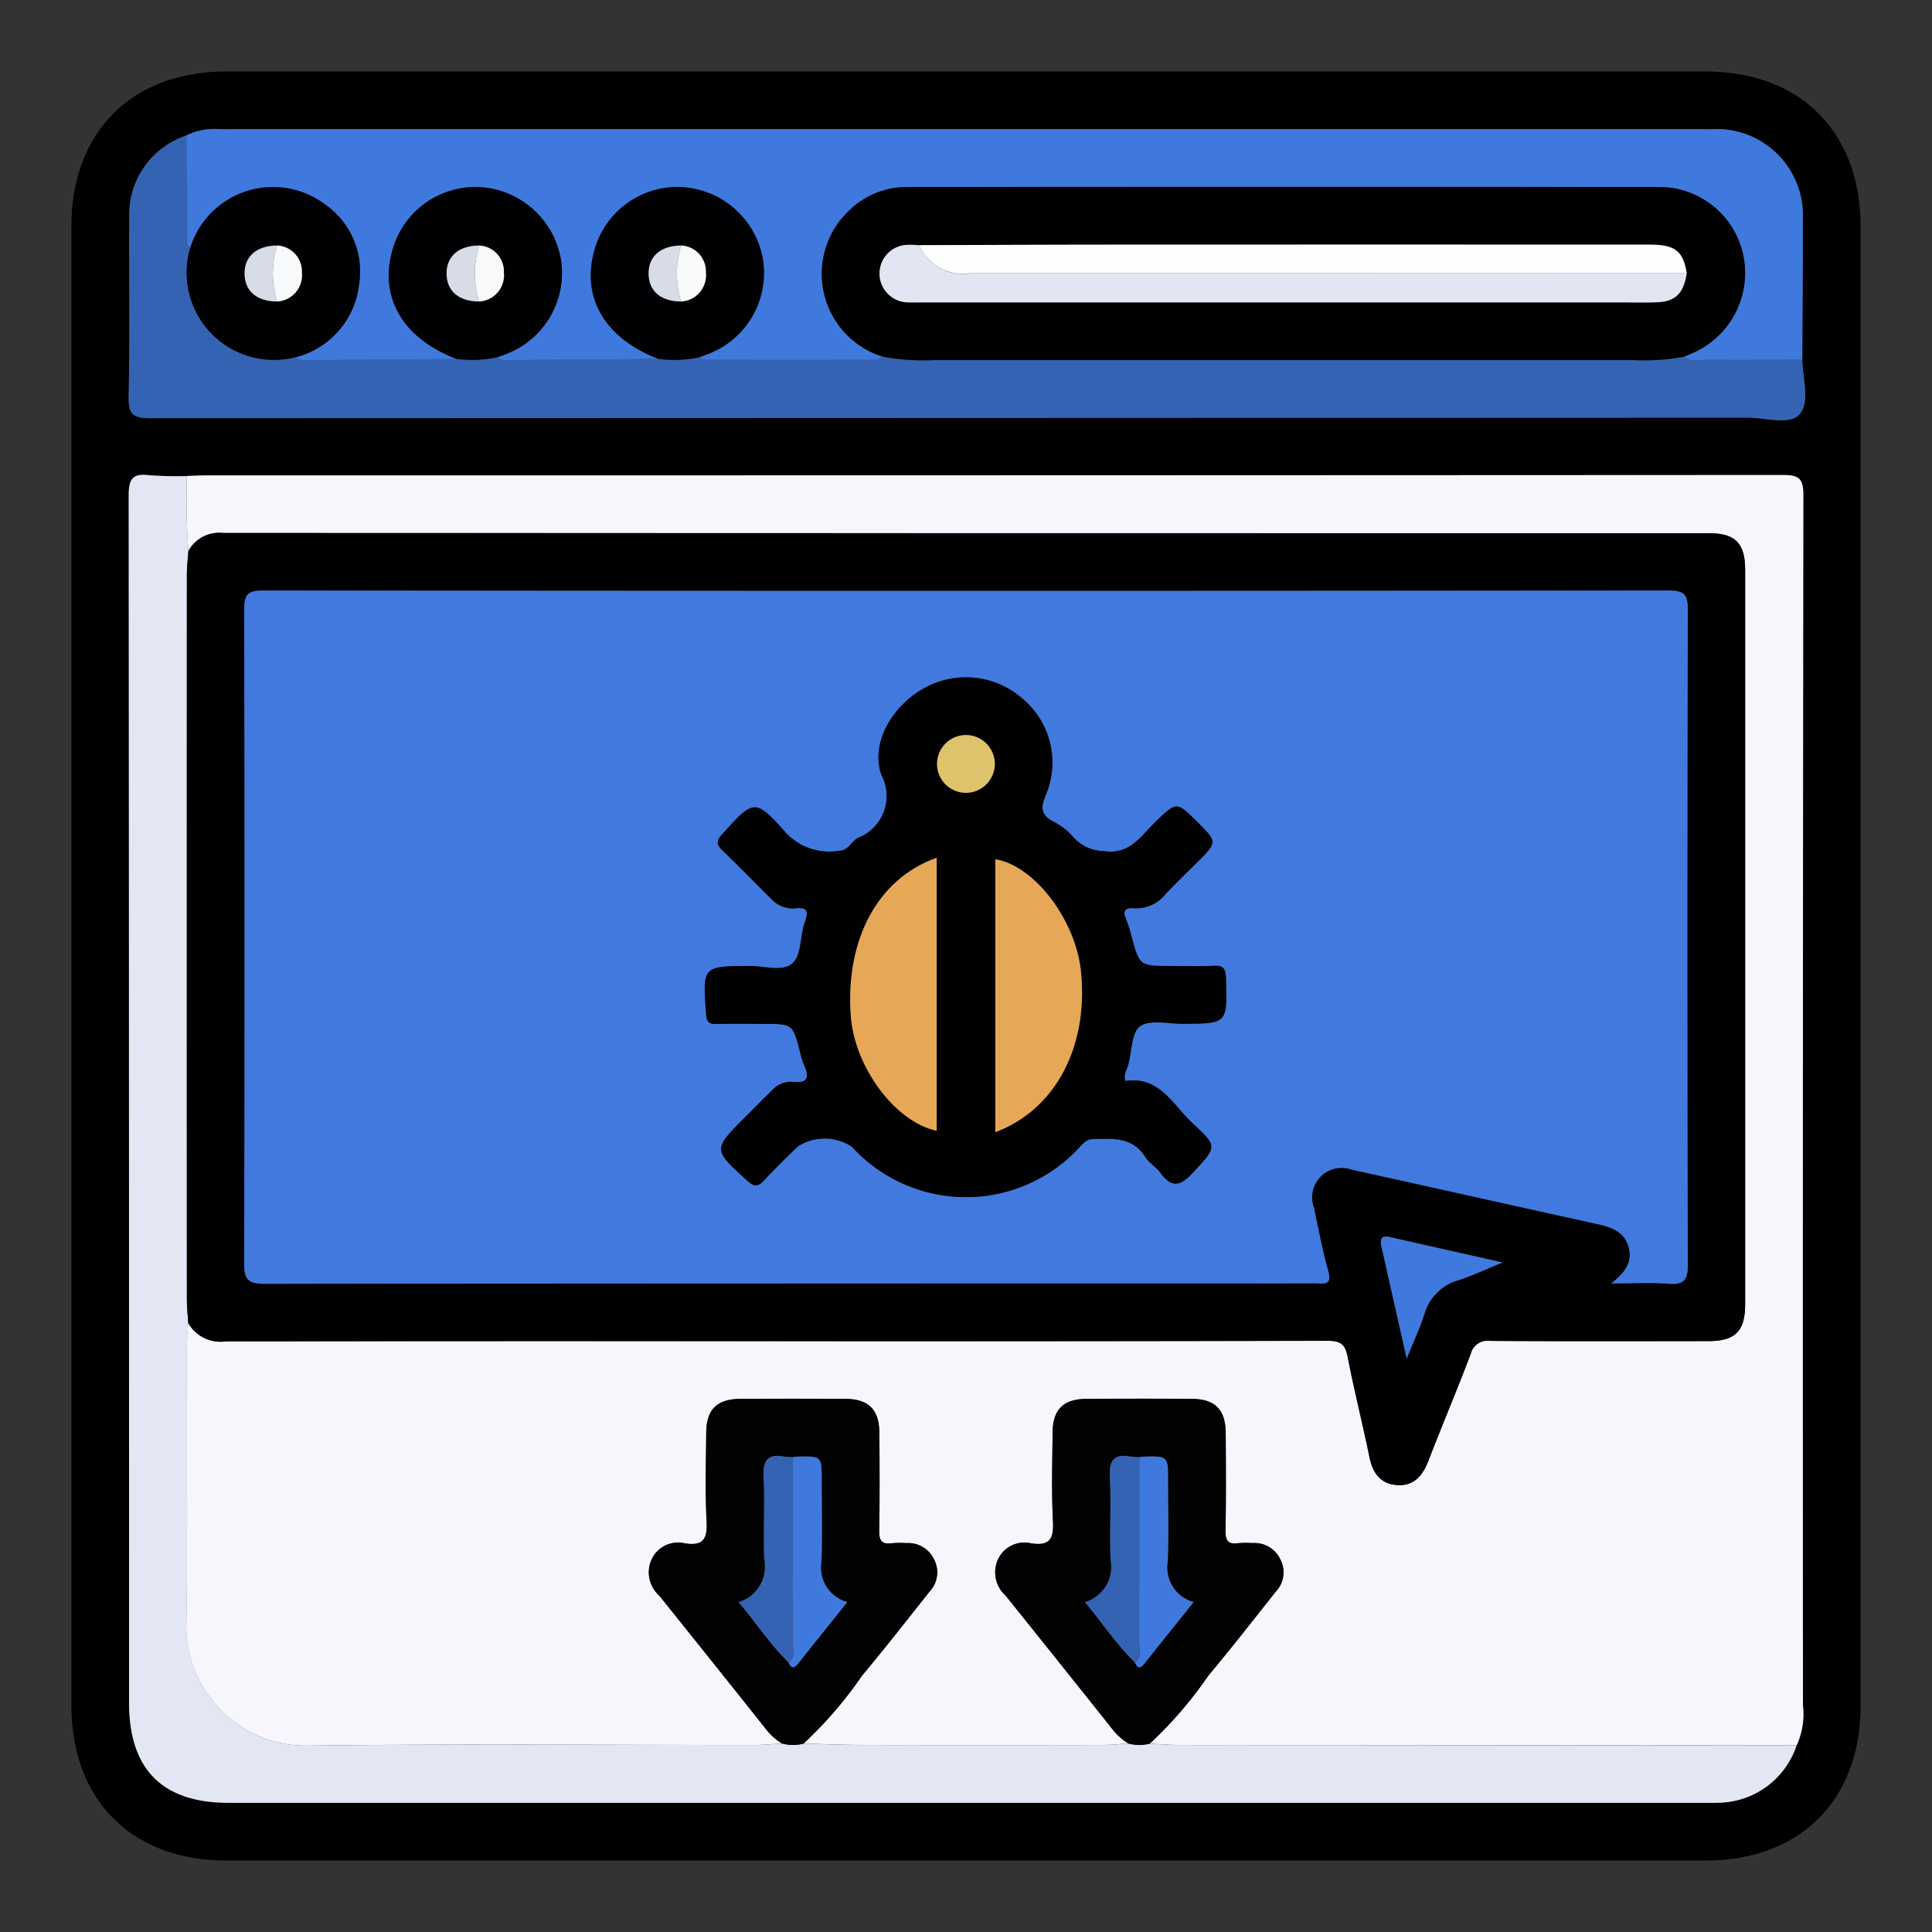 <svg xmlns="http://www.w3.org/2000/svg" xmlns:xlink="http://www.w3.org/1999/xlink" width="107" height="107" viewBox="0 0 107 107">
  <rect x="0" y="0" width="107" height="107" fill="#333333" stroke="none"/>
  <defs>
    <clipPath id="clip-path">
      <rect id="Rectángulo_36654" data-name="Rectángulo 36654" width="107" height="107" transform="translate(0 0.001)" fill="#fff" stroke="#707070" stroke-width="1"/>
    </clipPath>
  </defs>
  <g id="Grupo_85883" data-name="Grupo 85883" transform="translate(0 -0.001)" clip-path="url(#clip-path)">
    <g id="Grupo_85896" data-name="Grupo 85896" transform="translate(3.954 3.959)">
      <path id="Trazado_127687" data-name="Trazado 127687" d="M4134.215,18.048q0-20.471,0-40.943c0-5.255,3.343-8.593,8.6-8.593q40.946,0,81.891,0c5.256,0,8.6,3.341,8.6,8.6q0,40.942,0,81.885c0,5.254-3.347,8.6-8.6,8.6H4142.81c-5.255,0-8.594-3.344-8.595-8.6Q4134.213,38.519,4134.215,18.048Zm6.365-45.991a4.62,4.62,0,0,0-3.164,4.485c-.016,3.329.039,6.659-.031,9.986-.021.986.261,1.185,1.208,1.184q44.243-.041,88.485-.031c.983,0,2.318.441,2.862-.2.569-.669.159-1.97.136-3,.011-2.594.037-5.189.029-7.783a4.776,4.776,0,0,0-5.043-4.992q-41.325-.006-82.652,0A3.457,3.457,0,0,0,4140.58-27.943Zm.03,18.862a20.569,20.569,0,0,1-2.092-.047c-.9-.108-1.129.2-1.128,1.112q.042,33.444.022,66.888c0,3.671,1.851,5.528,5.508,5.528h81.669c.333,0,.667.009,1-.01a4.627,4.627,0,0,0,4.173-3.165,4.205,4.205,0,0,0,.347-2.227q0-33.508.023-67.016c0-.914-.233-1.118-1.127-1.117q-43.7.038-87.4.022C4141.274-9.112,4140.942-9.092,4140.61-9.081Z" transform="translate(-4134.214 31.488)"/>
      <path id="Trazado_127688" data-name="Trazado 127688" d="M4150.157,24.4c.333-.011.665-.032,1-.032q43.7,0,87.4-.022c.894,0,1.128.2,1.127,1.117q-.042,33.508-.023,67.016a4.205,4.205,0,0,1-.347,2.227q-17.117-.011-34.233-.025c-.531,0-1.061-.05-1.592-.077a22.434,22.434,0,0,0,3.24-3.763c1.281-1.53,2.507-3.106,3.749-4.668a1.54,1.54,0,0,0,.244-1.765,1.576,1.576,0,0,0-1.533-.911,5.877,5.877,0,0,0-.8.006c-.58.082-.717-.161-.707-.714.033-1.8.021-3.594.01-5.391-.01-1.3-.592-1.881-1.895-1.889q-2.9-.017-5.791,0c-1.309.008-1.889.583-1.9,1.882-.013,1.631-.064,3.265.021,4.891.051.971-.169,1.39-1.21,1.229a1.612,1.612,0,0,0-1.835.89,1.725,1.725,0,0,0,.418,2q2.943,3.652,5.858,7.326a3.41,3.41,0,0,0,.947.871c-.462.029-.925.082-1.388.082q-6.666.01-13.332,0c-1.093,0-2.186-.05-3.278-.076a22.482,22.482,0,0,0,3.24-3.763c1.28-1.53,2.506-3.106,3.748-4.668a1.542,1.542,0,0,0,.244-1.765A1.576,1.576,0,0,0,4190,83.5a5.891,5.891,0,0,0-.8.006c-.579.082-.716-.161-.706-.714.034-1.8.021-3.594.009-5.391-.008-1.3-.591-1.881-1.894-1.889q-2.9-.017-5.792,0c-1.308.008-1.889.583-1.9,1.882-.013,1.631-.065,3.265.02,4.891.051.971-.169,1.39-1.21,1.229a1.611,1.611,0,0,0-1.835.89,1.724,1.724,0,0,0,.418,2q2.943,3.652,5.858,7.326a3.4,3.4,0,0,0,.947.871c-.5.029-.994.082-1.49.082-8.213.005-16.426-.07-24.639.036a6.632,6.632,0,0,1-6.859-6.862c.077-5.019.017-10.041.022-15.061,0-.5.049-.994.075-1.491a2.057,2.057,0,0,0,2.1,1.019q14.181-.027,28.361-.011,16.327,0,32.655-.018c.7,0,.962.189,1.1.874.36,1.857.825,3.695,1.206,5.548.181.882.6,1.5,1.53,1.568s1.421-.522,1.74-1.349c.764-1.98,1.593-3.936,2.344-5.92a.955.955,0,0,1,1.076-.716c4.028.026,8.056.017,12.084.012,1.493,0,2.036-.548,2.037-2.05q0-20.321,0-40.642c0-1.506-.542-2.052-2.034-2.052q-41.143,0-82.287-.011a1.927,1.927,0,0,0-1.9,1.01A41.419,41.419,0,0,1,4150.157,24.4Z" transform="translate(-4143.762 -1.997)" fill="#f7f6fc"/>
      <path id="Trazado_127689" data-name="Trazado 127689" d="M4145.367,24.383a41.132,41.132,0,0,0,.083,4.164c-.028.43-.082.859-.082,1.289q-.007,20.08,0,40.16c0,.43.05.859.076,1.289-.026.5-.076.994-.076,1.491-.005,5.02.055,10.041-.022,15.061a6.632,6.632,0,0,0,6.86,6.862c8.211-.106,16.426-.031,24.638-.036.5,0,.993-.054,1.49-.082a2.379,2.379,0,0,0,1.181.006c1.093.027,2.185.074,3.277.076q6.667.013,13.333,0c.462,0,.924-.054,1.387-.082a2.375,2.375,0,0,0,1.18.006c.531.027,1.061.076,1.591.077q17.117.017,34.232.025a4.626,4.626,0,0,1-4.172,3.165c-.332.018-.667.009-1,.01h-81.669c-3.658,0-5.509-1.857-5.509-5.528q0-33.444-.022-66.888c0-.912.225-1.219,1.128-1.112A20.572,20.572,0,0,0,4145.367,24.383Z" transform="translate(-4138.971 -1.976)" fill="#e3e7f4"/>
      <path id="Trazado_127690" data-name="Trazado 127690" d="M4150.116-23.156a3.459,3.459,0,0,1,1.829-.348q41.326,0,82.652,0a4.776,4.776,0,0,1,5.044,4.992c.008,2.594-.018,5.189-.029,7.783-1.743,0-3.487.019-5.23,0-.442-.005-.923.171-1.326-.175.214-.091.432-.173.642-.273a4.839,4.839,0,0,0,2.674-5.2,4.752,4.752,0,0,0-4.64-3.921q-20.856-.025-41.711,0a4.553,4.553,0,0,0-3.162,1.273A4.806,4.806,0,0,0,4188.7-10.9a1.362,1.362,0,0,1-.443.174q-4.685.013-9.372,0a1.112,1.112,0,0,1-.361-.141c.188-.069.376-.132.561-.209a4.8,4.8,0,0,0,2.966-5.217,4.84,4.84,0,0,0-4.587-4,4.779,4.779,0,0,0-4.8,3.722c-.621,2.526.743,4.711,3.619,5.8l-8.285.062a.866.866,0,0,1-.661-.154c.187-.069.377-.132.56-.209a4.8,4.8,0,0,0,2.966-5.217,4.839,4.839,0,0,0-4.587-4,4.78,4.78,0,0,0-4.8,3.722c-.622,2.526.743,4.711,3.62,5.8l-8.285.062a.865.865,0,0,1-.66-.154,4.7,4.7,0,0,0,3.532-4.024,4.521,4.521,0,0,0-1.894-4.452,4.8,4.8,0,0,0-7.457,2.433c-.305-.3-.175-.681-.179-1.027C4150.128-19.68,4150.125-21.418,4150.116-23.156Z" transform="translate(-4143.75 26.701)" fill="#4079dd"/>
      <path id="Trazado_127691" data-name="Trazado 127691" d="M4228.269-10.38c.4.346.885.17,1.326.175,1.744.02,3.487,0,5.23,0,.022,1.026.433,2.327-.137,3-.544.64-1.879.2-2.862.2q-44.243.016-88.485.031c-.946,0-1.228-.2-1.208-1.184.07-3.327.015-6.657.032-9.986a4.62,4.62,0,0,1,3.164-4.486c.009,1.738.012,3.476.033,5.213,0,.346-.127.729.179,1.027a4.834,4.834,0,0,0,5.819,6.043.865.865,0,0,0,.661.154l8.283-.062a6.61,6.61,0,0,0,2.243-.092.866.866,0,0,0,.661.154l8.285-.062a6.606,6.606,0,0,0,2.242-.092,1.11,1.11,0,0,0,.361.141q4.685.014,9.372,0a1.364,1.364,0,0,0,.443-.174,12.21,12.21,0,0,0,2.873.184H4225.4A12.168,12.168,0,0,0,4228.269-10.38Z" transform="translate(-4138.962 26.178)" fill="#3563b4"/>
      <path id="Trazado_127692" data-name="Trazado 127692" d="M4150.264,76.111c-.026-.43-.076-.859-.076-1.289q-.006-20.08,0-40.16c0-.43.053-.859.082-1.289a1.927,1.927,0,0,1,1.9-1.01q41.143.017,82.287.011c1.492,0,2.033.546,2.034,2.052q0,20.321,0,40.642c0,1.5-.544,2.049-2.037,2.05-4.028,0-8.056.014-12.084-.012a.956.956,0,0,0-1.076.716c-.751,1.985-1.581,3.94-2.344,5.92-.319.827-.8,1.413-1.74,1.349s-1.35-.687-1.53-1.568c-.38-1.854-.846-3.691-1.206-5.548-.133-.685-.393-.875-1.1-.873q-16.328.04-32.655.018-14.18,0-28.361.011A2.057,2.057,0,0,1,4150.264,76.111Zm78.811-2.188c1.207,0,2.176-.057,3.135.017.847.065,1.11-.147,1.107-1.064q-.055-18.124,0-36.248c0-.891-.226-1.08-1.092-1.079q-38.9.038-77.8,0c-.916,0-1.067.264-1.065,1.1q.041,18.075,0,36.148c0,.887.191,1.149,1.123,1.148q28.961-.045,57.921-.022a3.91,3.91,0,0,1,.4,0c.549.058.772-.052.59-.7-.323-1.15-.541-2.329-.79-3.5a1.634,1.634,0,0,1,2.092-2.1c4.543,1,9.08,2.022,13.624,3.018.792.174,1.492.43,1.722,1.295C4230.257,72.739,4229.842,73.323,4229.075,73.923Zm-11.328,4.164c.4-.992.74-1.713.98-2.467a2.72,2.72,0,0,1,1.881-1.875c.748-.246,1.465-.585,2.45-.985-2.261-.508-4.233-.949-6.2-1.4-.458-.1-.617.04-.511.5C4216.793,73.835,4217.234,75.807,4217.747,78.087Z" transform="translate(-4143.792 -6.801)" fill="#000001"/>
      <path id="Trazado_127693" data-name="Trazado 127693" d="M4222.641,171.236a2.377,2.377,0,0,1-1.181-.006,3.41,3.41,0,0,1-.947-.871q-2.923-3.667-5.858-7.326a1.725,1.725,0,0,1-.419-2,1.611,1.611,0,0,1,1.835-.889c1.042.161,1.262-.259,1.21-1.229-.085-1.626-.032-3.26-.02-4.891.01-1.3.59-1.874,1.9-1.882q2.9-.017,5.792,0c1.3.008,1.885.588,1.894,1.889.013,1.8.024,3.595-.009,5.391-.011.553.127.8.706.714a5.891,5.891,0,0,1,.8-.006,1.576,1.576,0,0,1,1.533.911,1.54,1.54,0,0,1-.245,1.765c-1.241,1.562-2.467,3.138-3.748,4.668A22.5,22.5,0,0,1,4222.641,171.236Zm-.58-15.868a4.35,4.35,0,0,1-.5-.034c-.922-.165-1.174.226-1.13,1.126.075,1.522-.027,3.052.036,4.575a2.054,2.054,0,0,1-1.42,2.367c.964,1.139,1.738,2.338,2.764,3.332.159.395.331.315.551.037.882-1.114,1.774-2.22,2.7-3.377a1.985,1.985,0,0,1-1.431-2.265c.054-1.49.014-2.982.014-4.474,0-1.354,0-1.354-1.393-1.315A1.868,1.868,0,0,0,4222.061,155.368Z" transform="translate(-4182.097 -78.625)" fill="#020202"/>
      <path id="Trazado_127694" data-name="Trazado 127694" d="M4270.548,171.236a2.371,2.371,0,0,1-1.179-.006,3.419,3.419,0,0,1-.948-.871q-2.923-3.667-5.858-7.326a1.724,1.724,0,0,1-.419-2,1.61,1.61,0,0,1,1.834-.889c1.042.161,1.262-.259,1.21-1.229-.085-1.626-.033-3.26-.02-4.891.01-1.3.59-1.874,1.9-1.882q2.9-.017,5.791,0c1.3.008,1.885.588,1.895,1.889.013,1.8.024,3.595-.01,5.391-.01.553.127.8.706.714a5.891,5.891,0,0,1,.8-.006,1.576,1.576,0,0,1,1.533.911,1.54,1.54,0,0,1-.245,1.765c-1.241,1.562-2.467,3.138-3.748,4.668A22.485,22.485,0,0,1,4270.548,171.236Zm-.579-15.868a4.359,4.359,0,0,1-.5-.034c-.921-.165-1.173.226-1.129,1.126.075,1.522-.028,3.052.036,4.575a2.054,2.054,0,0,1-1.419,2.367c.964,1.139,1.737,2.338,2.763,3.332.158.395.331.315.551.037.881-1.114,1.774-2.22,2.7-3.377a1.984,1.984,0,0,1-1.43-2.265c.054-1.49.013-2.982.013-4.474,0-1.354,0-1.354-1.393-1.315A1.842,1.842,0,0,0,4269.97,155.368Z" transform="translate(-4210.827 -78.625)" fill="#020202"/>
      <path id="Trazado_127695" data-name="Trazado 127695" d="M4285.767-6.115a12.162,12.162,0,0,1-2.873.184H4244.28a12.206,12.206,0,0,1-2.873-.184,4.806,4.806,0,0,1-1.838-8.127,4.555,4.555,0,0,1,3.161-1.273q20.856-.01,41.712,0a4.752,4.752,0,0,1,4.639,3.921,4.838,4.838,0,0,1-2.673,5.2C4286.2-6.288,4285.981-6.206,4285.767-6.115Zm.156-4.614c-.194-1.237-.642-1.593-2.045-1.593q-14.9,0-29.8,0c-3.555,0-7.108.019-10.663.029a4.877,4.877,0,0,0-.6-.024,1.59,1.59,0,0,0-1.6,1.576,1.6,1.6,0,0,0,1.667,1.611c.266.014.532,0,.8,0h38.4c.732,0,1.464.02,2.194-.007C4285.3-9.171,4285.755-9.626,4285.922-10.729Z" transform="translate(-4196.461 21.913)"/>
      <path id="Trazado_127696" data-name="Trazado 127696" d="M4212.071-6.078a6.61,6.61,0,0,1-2.243.092c-2.876-1.087-4.241-3.273-3.619-5.8a4.778,4.778,0,0,1,4.8-3.722,4.839,4.839,0,0,1,4.587,4,4.8,4.8,0,0,1-2.966,5.217C4212.447-6.21,4212.257-6.147,4212.071-6.078Zm-1-3.088a1.455,1.455,0,0,0,1.372-1.6,1.437,1.437,0,0,0-1.372-1.5c-1.152.015-1.832.62-1.8,1.6C4209.294-9.727,4209.954-9.177,4211.068-9.166Z" transform="translate(-4177.299 21.905)" fill="#010103"/>
      <path id="Trazado_127697" data-name="Trazado 127697" d="M4184.124-6.078a6.611,6.611,0,0,1-2.243.092c-2.876-1.087-4.24-3.273-3.618-5.8a4.779,4.779,0,0,1,4.8-3.722,4.839,4.839,0,0,1,4.586,4,4.8,4.8,0,0,1-2.965,5.217C4184.5-6.21,4184.31-6.147,4184.124-6.078Zm-1-6.193c-1.152.015-1.833.62-1.8,1.6.029.94.688,1.49,1.8,1.5a1.455,1.455,0,0,0,1.371-1.6A1.437,1.437,0,0,0,4183.122-12.271Z" transform="translate(-4160.541 21.905)" fill="#010103"/>
      <path id="Trazado_127698" data-name="Trazado 127698" d="M4156.194-6.088a4.833,4.833,0,0,1-5.818-6.043,4.8,4.8,0,0,1,7.457-2.433,4.521,4.521,0,0,1,1.894,4.452A4.7,4.7,0,0,1,4156.194-6.088Zm-1-3.088a1.455,1.455,0,0,0,1.372-1.6,1.437,1.437,0,0,0-1.372-1.5c-1.152.015-1.832.62-1.8,1.6C4153.418-9.737,4154.078-9.187,4155.192-9.176Z" transform="translate(-4143.799 21.915)" fill="#010103"/>
      <path id="Trazado_127699" data-name="Trazado 127699" d="M4233.833,78.69c.768-.6,1.183-1.183.969-1.989-.229-.864-.93-1.121-1.721-1.295-4.543-1-9.081-2.018-13.623-3.018a1.634,1.634,0,0,0-2.093,2.1c.249,1.17.467,2.349.79,3.5.182.649-.042.759-.59.7a3.906,3.906,0,0,0-.4,0q-28.96,0-57.922.022c-.932,0-1.125-.261-1.122-1.148q.043-18.074,0-36.148c0-.841.149-1.106,1.066-1.1q38.9.044,77.795,0c.867,0,1.094.189,1.092,1.079q-.051,18.124,0,36.248c0,.917-.26,1.129-1.107,1.064C4236.01,78.633,4235.041,78.69,4233.833,78.69ZM4206.915,67.48c-.1-.4.1-.654.178-.939.187-.731.179-1.775.653-2.1.553-.376,1.536-.131,2.333-.133,2.508-.007,2.493,0,2.415-2.526-.016-.507-.128-.713-.669-.685-.8.042-1.6.01-2.4.01-1.726,0-1.725,0-2.179-1.71a6.052,6.052,0,0,0-.276-.853c-.2-.468-.1-.687.439-.633a2.059,2.059,0,0,0,1.744-.795c.573-.6,1.174-1.18,1.763-1.768,1.108-1.107,1.108-1.107-.01-2.218-1.158-1.151-1.146-1.139-2.362.046-.781.761-1.383,1.775-2.785,1.574a2.341,2.341,0,0,1-1.646-.7,3.964,3.964,0,0,0-1.159-.934c-.723-.367-.732-.774-.437-1.478a4.6,4.6,0,0,0-1.3-5.342,4.737,4.737,0,0,0-5.4-.592c-1.746.941-3.035,3.007-2.407,4.818a2.487,2.487,0,0,1-1.317,3.5c-.359.2-.505.695-1.03.706a3.288,3.288,0,0,1-2.935-.988c-1.72-1.944-1.792-1.86-3.533.071-.321.357-.33.562.009.889.912.877,1.794,1.784,2.691,2.676a1.632,1.632,0,0,0,1.346.538c.73-.078.73.205.524.792-.262.744-.173,1.773-.658,2.235-.549.523-1.585.158-2.408.165-2.6.024-2.586.008-2.4,2.645.03.43.146.582.579.569.865-.025,1.731-.007,2.6-.007,1.634,0,1.633,0,2.045,1.624a3.523,3.523,0,0,0,.177.571c.29.654.366,1.134-.63,1.015a1.445,1.445,0,0,0-1.152.512c-.477.464-.944.94-1.415,1.41-1.839,1.837-1.83,1.827.094,3.564.347.313.558.358.889,0,.613-.657,1.256-1.286,1.9-1.91a2.739,2.739,0,0,1,2.994.019,8.539,8.539,0,0,0,12.608.024c.208-.207.373-.441.73-.448,1.1-.023,2.2-.137,2.915,1,.206.33.6.54.828.861.634.888,1.133.73,1.816-.014,1.3-1.415,1.38-1.416-.019-2.713C4209.556,68.808,4208.8,67.185,4206.915,67.48Z" transform="translate(-4148.551 -11.568)" fill="#4179de"/>
      <path id="Trazado_127700" data-name="Trazado 127700" d="M4316.8,136.458c-.513-2.279-.955-4.251-1.4-6.221-.106-.464.052-.609.511-.5,1.97.45,3.942.89,6.2,1.4-.984.4-1.7.739-2.45.985a2.719,2.719,0,0,0-1.881,1.875C4317.543,134.744,4317.2,135.465,4316.8,136.458Z" transform="translate(-4242.849 -65.173)" fill="#4079dd"/>
      <path id="Trazado_127701" data-name="Trazado 127701" d="M4233.676,160.159a1.822,1.822,0,0,1,.2-.026c1.393-.039,1.393-.039,1.393,1.315,0,1.492.041,2.984-.013,4.474a1.984,1.984,0,0,0,1.43,2.265c-.927,1.157-1.819,2.263-2.7,3.377-.22.278-.393.358-.551-.037.4-.3.228-.736.229-1.111C4233.676,167,4233.673,163.578,4233.676,160.159Z" transform="translate(-4193.712 -83.416)" fill="#4079dd"/>
      <path id="Trazado_127702" data-name="Trazado 127702" d="M4229.537,160.108c0,3.419,0,6.838-.016,10.256,0,.375.166.808-.229,1.111-1.025-.994-1.8-2.193-2.763-3.332a2.054,2.054,0,0,0,1.419-2.367c-.064-1.523.039-3.053-.036-4.575-.044-.9.208-1.291,1.13-1.126A4.319,4.319,0,0,0,4229.537,160.108Z" transform="translate(-4189.573 -83.365)" fill="#3563b4"/>
      <path id="Trazado_127703" data-name="Trazado 127703" d="M4281.585,160.159a1.812,1.812,0,0,1,.2-.026c1.393-.039,1.394-.039,1.394,1.315,0,1.492.04,2.984-.014,4.474a1.985,1.985,0,0,0,1.431,2.265c-.927,1.157-1.82,2.263-2.7,3.377-.219.278-.392.358-.551-.037.4-.3.229-.736.229-1.111C4281.584,167,4281.582,163.578,4281.585,160.159Z" transform="translate(-4222.441 -83.416)" fill="#4079dd"/>
      <path id="Trazado_127704" data-name="Trazado 127704" d="M4277.446,160.108c0,3.419,0,6.838-.016,10.256,0,.375.166.808-.23,1.111-1.026-.994-1.8-2.193-2.763-3.332a2.054,2.054,0,0,0,1.419-2.367c-.064-1.523.039-3.053-.036-4.575-.044-.9.208-1.291,1.129-1.126A4.352,4.352,0,0,0,4277.446,160.108Z" transform="translate(-4218.303 -83.365)" fill="#3563b4"/>
      <path id="Trazado_127705" data-name="Trazado 127705" d="M4290.72-5.938c-.168,1.1-.62,1.558-1.643,1.6-.731.027-1.463.007-2.194.007h-38.4c-.266,0-.533.01-.8,0a1.6,1.6,0,0,1-1.667-1.611,1.59,1.59,0,0,1,1.6-1.576,4.885,4.885,0,0,1,.6.024,2.618,2.618,0,0,0,2.729,1.563Q4270.83-5.928,4290.72-5.938Z" transform="translate(-4201.26 17.121)" fill="#e2e6f3"/>
      <path id="Trazado_127706" data-name="Trazado 127706" d="M4294.007-5.942q-19.891,0-39.782,0a2.617,2.617,0,0,1-2.729-1.563c3.555-.01,7.109-.028,10.663-.029q14.9-.006,29.8,0C4293.365-7.535,4293.813-7.179,4294.007-5.942Z" transform="translate(-4204.545 17.125)" fill="#fefefe"/>
      <path id="Trazado_127707" data-name="Trazado 127707" d="M4215.867-4.316c-1.114-.011-1.774-.561-1.8-1.5-.03-.983.65-1.588,1.8-1.6A5.207,5.207,0,0,0,4215.867-4.316Z" transform="translate(-4182.098 17.056)" fill="#d8dce7"/>
      <path id="Trazado_127708" data-name="Trazado 127708" d="M4218.212-4.316a5.207,5.207,0,0,1,0-3.1,1.437,1.437,0,0,1,1.372,1.5A1.455,1.455,0,0,1,4218.212-4.316Z" transform="translate(-4184.444 17.056)" fill="#f7f9fa"/>
      <path id="Trazado_127709" data-name="Trazado 127709" d="M4187.92-4.316c-1.114-.011-1.774-.561-1.8-1.5-.029-.983.651-1.588,1.8-1.6A5.2,5.2,0,0,0,4187.92-4.316Z" transform="translate(-4165.338 17.056)" fill="#d8dce7"/>
      <path id="Trazado_127710" data-name="Trazado 127710" d="M4190.267-4.316a5.2,5.2,0,0,1,0-3.1,1.437,1.437,0,0,1,1.371,1.5A1.455,1.455,0,0,1,4190.267-4.316Z" transform="translate(-4167.685 17.056)" fill="#f7f9fa"/>
      <path id="Trazado_127711" data-name="Trazado 127711" d="M4159.974-4.316c-1.114-.011-1.774-.561-1.8-1.5-.03-.983.65-1.588,1.8-1.6A5.211,5.211,0,0,0,4159.974-4.316Z" transform="translate(-4148.581 17.056)" fill="#d8dce7"/>
      <path id="Trazado_127712" data-name="Trazado 127712" d="M4162.32-4.316a5.215,5.215,0,0,1,0-3.1,1.437,1.437,0,0,1,1.372,1.5A1.455,1.455,0,0,1,4162.32-4.316Z" transform="translate(-4150.927 17.056)" fill="#f7f9fa"/>
      <path id="Trazado_127713" data-name="Trazado 127713" d="M4245.125,74.687c1.89-.3,2.641,1.328,3.744,2.35,1.4,1.3,1.319,1.3.02,2.713-.685.744-1.184.9-1.818.014-.229-.321-.621-.531-.827-.861-.713-1.14-1.816-1.026-2.916-1-.356.007-.522.241-.73.448a8.54,8.54,0,0,1-12.609-.024,2.738,2.738,0,0,0-2.993-.019c-.647.624-1.29,1.253-1.9,1.91-.331.354-.542.309-.889,0-1.924-1.737-1.933-1.727-.093-3.564.472-.47.938-.946,1.415-1.41a1.444,1.444,0,0,1,1.151-.512c1,.119.921-.361.63-1.015a3.672,3.672,0,0,1-.177-.571c-.412-1.624-.411-1.624-2.045-1.624-.866,0-1.732-.018-2.6.007-.432.013-.548-.14-.578-.569-.185-2.637-.2-2.621,2.4-2.645.822-.008,1.858.357,2.407-.165.486-.462.4-1.491.659-2.235.206-.586.205-.87-.525-.792a1.63,1.63,0,0,1-1.345-.538c-.9-.892-1.78-1.8-2.692-2.676-.339-.326-.33-.532-.008-.889,1.74-1.93,1.813-2.014,3.533-.071a3.287,3.287,0,0,0,2.935.988c.524-.011.67-.5,1.029-.706a2.487,2.487,0,0,0,1.317-3.5c-.627-1.811.66-3.878,2.407-4.818a4.738,4.738,0,0,1,5.4.592,4.607,4.607,0,0,1,1.3,5.342c-.3.7-.286,1.111.437,1.478a3.991,3.991,0,0,1,1.16.934,2.339,2.339,0,0,0,1.646.7c1.4.2,2-.813,2.785-1.574,1.216-1.185,1.2-1.2,2.362-.046,1.117,1.11,1.117,1.11.01,2.218-.588.588-1.19,1.165-1.763,1.768a2.058,2.058,0,0,1-1.745.795c-.538-.053-.641.165-.438.633a6.249,6.249,0,0,1,.276.853c.454,1.709.453,1.71,2.178,1.71.8,0,1.6.032,2.4-.01.541-.029.653.177.668.685.078,2.524.093,2.52-2.415,2.526-.8,0-1.78-.243-2.333.133-.475.323-.467,1.367-.654,2.1C4245.23,74.033,4245.024,74.29,4245.125,74.687Zm-10.441-12.364c-3.257,1.151-5.057,4.514-4.76,8.732.2,2.86,2.461,5.9,4.76,6.388Zm3.247,15.2c3.33-1.25,5.15-4.721,4.748-8.864-.28-2.872-2.567-5.891-4.748-6.253Zm-1.588-18.795a1.6,1.6,0,1,0-1.633-1.537A1.607,1.607,0,0,0,4236.343,58.727Z" transform="translate(-4186.762 -18.775)" fill="#010102"/>
      <path id="Trazado_127714" data-name="Trazado 127714" d="M4246.75,77.293v15.12c-2.3-.483-4.559-3.528-4.76-6.388C4241.691,81.807,4243.492,78.444,4246.75,77.293Z" transform="translate(-4198.826 -33.745)" fill="#e6a857"/>
      <path id="Trazado_127715" data-name="Trazado 127715" d="M4262.037,92.612V77.495c2.181.362,4.468,3.381,4.748,6.253C4267.188,87.891,4265.366,91.362,4262.037,92.612Z" transform="translate(-4210.867 -33.866)" fill="#e6a857"/>
      <path id="Trazado_127716" data-name="Trazado 127716" d="M4255.622,63.522a1.6,1.6,0,1,1,1.56-1.608A1.612,1.612,0,0,1,4255.622,63.522Z" transform="translate(-4206.04 -23.571)" fill="#dec26c"/>
    </g>
  </g>
</svg>
